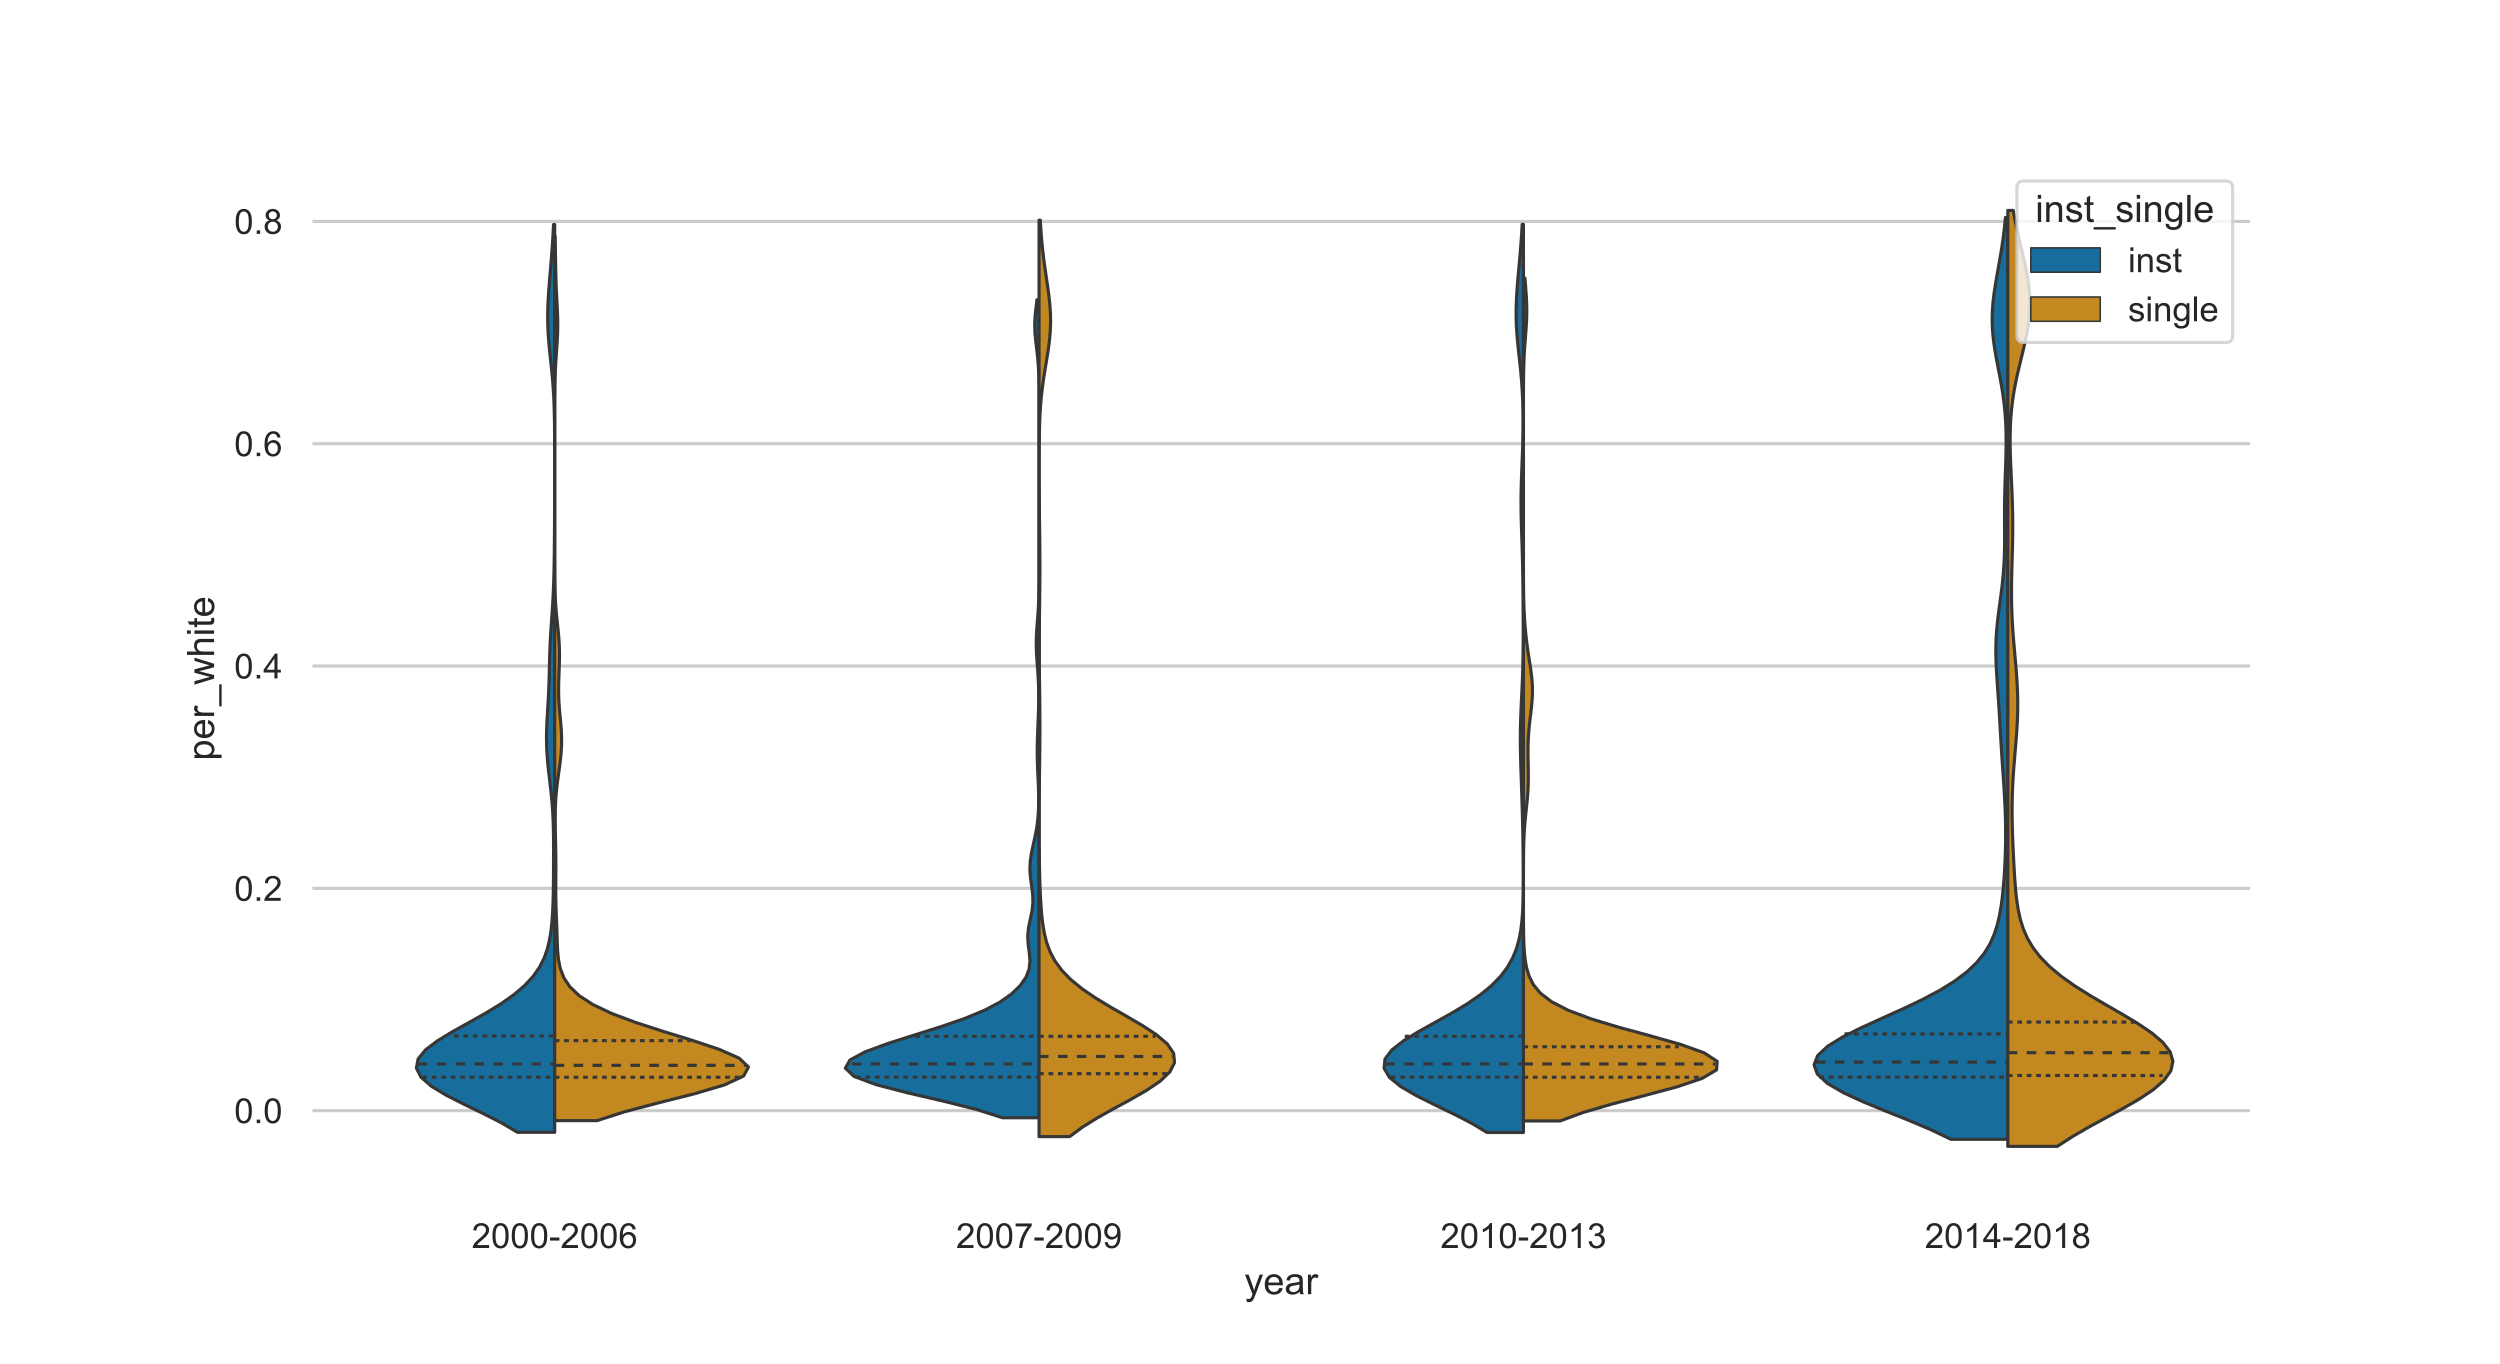 <?xml version="1.0" encoding="utf-8" standalone="no"?>
<!DOCTYPE svg PUBLIC "-//W3C//DTD SVG 1.1//EN"
  "http://www.w3.org/Graphics/SVG/1.1/DTD/svg11.dtd">
<!-- Created with matplotlib (https://matplotlib.org/) -->
<svg height="432pt" version="1.1" viewBox="0 0 792 432" width="792pt" xmlns="http://www.w3.org/2000/svg" xmlns:xlink="http://www.w3.org/1999/xlink">
 <defs>
  <style type="text/css">*{stroke-linecap:butt;stroke-linejoin:round;}</style>
 </defs>
 <g id="figure_1">
  <g id="patch_1">
   <path d="M 0 432 
L 792 432 
L 792 0 
L 0 0 
z
" style="fill:#ffffff;"/>
  </g>
  <g id="axes_1">
   <g id="patch_2">
    <path d="M 99 378 
L 712.8 378 
L 712.8 51.84 
L 99 51.84 
z
" style="fill:#ffffff;"/>
   </g>
   <g id="matplotlib.axis_1">
    <g id="xtick_1">
     <g id="text_1">
      <!-- 2000-2006 -->
      <g style="fill:#262626;" transform="translate(149.426 395.374)scale(0.11 -0.11)">
       <defs>
        <path d="M 50.344 8.453 
L 50.344 0 
L 3.031 0 
Q 2.938 3.172 4.047 6.109 
Q 5.859 10.938 9.828 15.625 
Q 13.812 20.312 21.344 26.469 
Q 33.016 36.031 37.109 41.625 
Q 41.219 47.219 41.219 52.203 
Q 41.219 57.422 37.469 61 
Q 33.734 64.594 27.734 64.594 
Q 21.391 64.594 17.578 60.781 
Q 13.766 56.984 13.719 50.25 
L 4.688 51.172 
Q 5.609 61.281 11.656 66.578 
Q 17.719 71.875 27.938 71.875 
Q 38.234 71.875 44.234 66.156 
Q 50.25 60.453 50.25 52 
Q 50.25 47.703 48.484 43.547 
Q 46.734 39.406 42.656 34.812 
Q 38.578 30.219 29.109 22.219 
Q 21.188 15.578 18.938 13.203 
Q 16.703 10.844 15.234 8.453 
z
" id="ArialMT-50"/>
        <path d="M 4.156 35.297 
Q 4.156 48 6.766 55.734 
Q 9.375 63.484 14.516 67.672 
Q 19.672 71.875 27.484 71.875 
Q 33.25 71.875 37.594 69.547 
Q 41.938 67.234 44.766 62.859 
Q 47.609 58.5 49.219 52.219 
Q 50.828 45.953 50.828 35.297 
Q 50.828 22.703 48.234 14.969 
Q 45.656 7.234 40.5 3 
Q 35.359 -1.219 27.484 -1.219 
Q 17.141 -1.219 11.234 6.203 
Q 4.156 15.141 4.156 35.297 
z
M 13.188 35.297 
Q 13.188 17.672 17.312 11.828 
Q 21.438 6 27.484 6 
Q 33.547 6 37.672 11.859 
Q 41.797 17.719 41.797 35.297 
Q 41.797 52.984 37.672 58.781 
Q 33.547 64.594 27.391 64.594 
Q 21.344 64.594 17.719 59.469 
Q 13.188 52.938 13.188 35.297 
z
" id="ArialMT-48"/>
        <path d="M 3.172 21.484 
L 3.172 30.328 
L 30.172 30.328 
L 30.172 21.484 
z
" id="ArialMT-45"/>
        <path d="M 49.75 54.047 
L 41.016 53.375 
Q 39.844 58.547 37.703 60.891 
Q 34.125 64.656 28.906 64.656 
Q 24.703 64.656 21.531 62.312 
Q 17.391 59.281 14.984 53.469 
Q 12.594 47.656 12.5 36.922 
Q 15.672 41.75 20.266 44.094 
Q 24.859 46.438 29.891 46.438 
Q 38.672 46.438 44.844 39.969 
Q 51.031 33.5 51.031 23.25 
Q 51.031 16.5 48.125 10.719 
Q 45.219 4.938 40.141 1.859 
Q 35.062 -1.219 28.609 -1.219 
Q 17.625 -1.219 10.688 6.859 
Q 3.766 14.938 3.766 33.5 
Q 3.766 54.25 11.422 63.672 
Q 18.109 71.875 29.438 71.875 
Q 37.891 71.875 43.281 67.141 
Q 48.688 62.406 49.75 54.047 
z
M 13.875 23.188 
Q 13.875 18.656 15.797 14.5 
Q 17.719 10.359 21.188 8.172 
Q 24.656 6 28.469 6 
Q 34.031 6 38.031 10.484 
Q 42.047 14.984 42.047 22.703 
Q 42.047 30.125 38.078 34.391 
Q 34.125 38.672 28.125 38.672 
Q 22.172 38.672 18.016 34.391 
Q 13.875 30.125 13.875 23.188 
z
" id="ArialMT-54"/>
       </defs>
       <use xlink:href="#ArialMT-50"/>
       <use x="55.615" xlink:href="#ArialMT-48"/>
       <use x="111.23" xlink:href="#ArialMT-48"/>
       <use x="166.846" xlink:href="#ArialMT-48"/>
       <use x="222.461" xlink:href="#ArialMT-45"/>
       <use x="255.762" xlink:href="#ArialMT-50"/>
       <use x="311.377" xlink:href="#ArialMT-48"/>
       <use x="366.992" xlink:href="#ArialMT-48"/>
       <use x="422.607" xlink:href="#ArialMT-54"/>
      </g>
     </g>
    </g>
    <g id="xtick_2">
     <g id="text_2">
      <!-- 2007-2009 -->
      <g style="fill:#262626;" transform="translate(302.876 395.374)scale(0.11 -0.11)">
       <defs>
        <path d="M 4.734 62.203 
L 4.734 70.656 
L 51.078 70.656 
L 51.078 63.812 
Q 44.234 56.547 37.516 44.484 
Q 30.812 32.422 27.156 19.672 
Q 24.516 10.688 23.781 0 
L 14.75 0 
Q 14.891 8.453 18.062 20.406 
Q 21.234 32.375 27.172 43.484 
Q 33.109 54.594 39.797 62.203 
z
" id="ArialMT-55"/>
        <path d="M 5.469 16.547 
L 13.922 17.328 
Q 14.984 11.375 18.016 8.688 
Q 21.047 6 25.781 6 
Q 29.828 6 32.875 7.859 
Q 35.938 9.719 37.891 12.812 
Q 39.844 15.922 41.156 21.188 
Q 42.484 26.469 42.484 31.938 
Q 42.484 32.516 42.438 33.688 
Q 39.797 29.5 35.234 26.875 
Q 30.672 24.266 25.344 24.266 
Q 16.453 24.266 10.297 30.703 
Q 4.156 37.156 4.156 47.703 
Q 4.156 58.594 10.578 65.234 
Q 17 71.875 26.656 71.875 
Q 33.641 71.875 39.422 68.109 
Q 45.219 64.359 48.219 57.391 
Q 51.219 50.438 51.219 37.25 
Q 51.219 23.531 48.234 15.406 
Q 45.266 7.281 39.375 3.031 
Q 33.5 -1.219 25.594 -1.219 
Q 17.188 -1.219 11.859 3.438 
Q 6.547 8.109 5.469 16.547 
z
M 41.453 48.141 
Q 41.453 55.719 37.422 60.156 
Q 33.406 64.594 27.734 64.594 
Q 21.875 64.594 17.531 59.812 
Q 13.188 55.031 13.188 47.406 
Q 13.188 40.578 17.312 36.297 
Q 21.438 32.031 27.484 32.031 
Q 33.594 32.031 37.516 36.297 
Q 41.453 40.578 41.453 48.141 
z
" id="ArialMT-57"/>
       </defs>
       <use xlink:href="#ArialMT-50"/>
       <use x="55.615" xlink:href="#ArialMT-48"/>
       <use x="111.23" xlink:href="#ArialMT-48"/>
       <use x="166.846" xlink:href="#ArialMT-55"/>
       <use x="222.461" xlink:href="#ArialMT-45"/>
       <use x="255.762" xlink:href="#ArialMT-50"/>
       <use x="311.377" xlink:href="#ArialMT-48"/>
       <use x="366.992" xlink:href="#ArialMT-48"/>
       <use x="422.607" xlink:href="#ArialMT-57"/>
      </g>
     </g>
    </g>
    <g id="xtick_3">
     <g id="text_3">
      <!-- 2010-2013 -->
      <g style="fill:#262626;" transform="translate(456.326 395.374)scale(0.11 -0.11)">
       <defs>
        <path d="M 37.25 0 
L 28.469 0 
L 28.469 56 
Q 25.297 52.984 20.141 49.953 
Q 14.984 46.922 10.891 45.406 
L 10.891 53.906 
Q 18.266 57.375 23.781 62.297 
Q 29.297 67.234 31.594 71.875 
L 37.25 71.875 
z
" id="ArialMT-49"/>
        <path d="M 4.203 18.891 
L 12.984 20.062 
Q 14.5 12.594 18.141 9.297 
Q 21.781 6 27 6 
Q 33.203 6 37.469 10.297 
Q 41.75 14.594 41.75 20.953 
Q 41.75 27 37.797 30.922 
Q 33.844 34.859 27.734 34.859 
Q 25.25 34.859 21.531 33.891 
L 22.516 41.609 
Q 23.391 41.5 23.922 41.5 
Q 29.547 41.5 34.031 44.422 
Q 38.531 47.359 38.531 53.469 
Q 38.531 58.297 35.25 61.469 
Q 31.984 64.656 26.812 64.656 
Q 21.688 64.656 18.266 61.422 
Q 14.844 58.203 13.875 51.766 
L 5.078 53.328 
Q 6.688 62.156 12.391 67.016 
Q 18.109 71.875 26.609 71.875 
Q 32.469 71.875 37.391 69.359 
Q 42.328 66.844 44.938 62.5 
Q 47.562 58.156 47.562 53.266 
Q 47.562 48.641 45.062 44.828 
Q 42.578 41.016 37.703 38.766 
Q 44.047 37.312 47.562 32.688 
Q 51.078 28.078 51.078 21.141 
Q 51.078 11.766 44.234 5.25 
Q 37.406 -1.266 26.953 -1.266 
Q 17.531 -1.266 11.297 4.344 
Q 5.078 9.969 4.203 18.891 
z
" id="ArialMT-51"/>
       </defs>
       <use xlink:href="#ArialMT-50"/>
       <use x="55.615" xlink:href="#ArialMT-48"/>
       <use x="111.23" xlink:href="#ArialMT-49"/>
       <use x="166.846" xlink:href="#ArialMT-48"/>
       <use x="222.461" xlink:href="#ArialMT-45"/>
       <use x="255.762" xlink:href="#ArialMT-50"/>
       <use x="311.377" xlink:href="#ArialMT-48"/>
       <use x="366.992" xlink:href="#ArialMT-49"/>
       <use x="422.607" xlink:href="#ArialMT-51"/>
      </g>
     </g>
    </g>
    <g id="xtick_4">
     <g id="text_4">
      <!-- 2014-2018 -->
      <g style="fill:#262626;" transform="translate(609.776 395.374)scale(0.11 -0.11)">
       <defs>
        <path d="M 32.328 0 
L 32.328 17.141 
L 1.266 17.141 
L 1.266 25.203 
L 33.938 71.578 
L 41.109 71.578 
L 41.109 25.203 
L 50.781 25.203 
L 50.781 17.141 
L 41.109 17.141 
L 41.109 0 
z
M 32.328 25.203 
L 32.328 57.469 
L 9.906 25.203 
z
" id="ArialMT-52"/>
        <path d="M 17.672 38.812 
Q 12.203 40.828 9.562 44.531 
Q 6.938 48.25 6.938 53.422 
Q 6.938 61.234 12.547 66.547 
Q 18.172 71.875 27.484 71.875 
Q 36.859 71.875 42.578 66.422 
Q 48.297 60.984 48.297 53.172 
Q 48.297 48.188 45.672 44.5 
Q 43.062 40.828 37.75 38.812 
Q 44.344 36.672 47.781 31.875 
Q 51.219 27.094 51.219 20.453 
Q 51.219 11.281 44.719 5.031 
Q 38.234 -1.219 27.641 -1.219 
Q 17.047 -1.219 10.547 5.047 
Q 4.047 11.328 4.047 20.703 
Q 4.047 27.688 7.594 32.391 
Q 11.141 37.109 17.672 38.812 
z
M 15.922 53.719 
Q 15.922 48.641 19.188 45.406 
Q 22.469 42.188 27.688 42.188 
Q 32.766 42.188 36.016 45.375 
Q 39.266 48.578 39.266 53.219 
Q 39.266 58.062 35.906 61.359 
Q 32.562 64.656 27.594 64.656 
Q 22.562 64.656 19.234 61.422 
Q 15.922 58.203 15.922 53.719 
z
M 13.094 20.656 
Q 13.094 16.891 14.875 13.375 
Q 16.656 9.859 20.172 7.922 
Q 23.688 6 27.734 6 
Q 34.031 6 38.125 10.047 
Q 42.234 14.109 42.234 20.359 
Q 42.234 26.703 38.016 30.859 
Q 33.797 35.016 27.438 35.016 
Q 21.234 35.016 17.156 30.906 
Q 13.094 26.812 13.094 20.656 
z
" id="ArialMT-56"/>
       </defs>
       <use xlink:href="#ArialMT-50"/>
       <use x="55.615" xlink:href="#ArialMT-48"/>
       <use x="111.23" xlink:href="#ArialMT-49"/>
       <use x="166.846" xlink:href="#ArialMT-52"/>
       <use x="222.461" xlink:href="#ArialMT-45"/>
       <use x="255.762" xlink:href="#ArialMT-50"/>
       <use x="311.377" xlink:href="#ArialMT-48"/>
       <use x="366.992" xlink:href="#ArialMT-49"/>
       <use x="422.607" xlink:href="#ArialMT-56"/>
      </g>
     </g>
    </g>
    <g id="text_5">
     <!-- year -->
     <g style="fill:#262626;" transform="translate(394.229 410.009)scale(0.12 -0.12)">
      <defs>
       <path d="M 6.203 -19.969 
L 5.219 -11.719 
Q 8.109 -12.5 10.25 -12.5 
Q 13.188 -12.5 14.938 -11.516 
Q 16.703 -10.547 17.828 -8.797 
Q 18.656 -7.469 20.516 -2.25 
Q 20.75 -1.516 21.297 -0.094 
L 1.609 51.859 
L 11.078 51.859 
L 21.875 21.828 
Q 23.969 16.109 25.641 9.812 
Q 27.156 15.875 29.25 21.625 
L 40.328 51.859 
L 49.125 51.859 
L 29.391 -0.875 
Q 26.219 -9.422 24.469 -12.641 
Q 22.125 -17 19.094 -19.016 
Q 16.062 -21.047 11.859 -21.047 
Q 9.328 -21.047 6.203 -19.969 
z
" id="ArialMT-121"/>
       <path d="M 42.094 16.703 
L 51.172 15.578 
Q 49.031 7.625 43.219 3.219 
Q 37.406 -1.172 28.375 -1.172 
Q 17 -1.172 10.328 5.828 
Q 3.656 12.844 3.656 25.484 
Q 3.656 38.578 10.391 45.797 
Q 17.141 53.031 27.875 53.031 
Q 38.281 53.031 44.875 45.953 
Q 51.469 38.875 51.469 26.031 
Q 51.469 25.25 51.422 23.688 
L 12.75 23.688 
Q 13.234 15.141 17.578 10.594 
Q 21.922 6.062 28.422 6.062 
Q 33.25 6.062 36.672 8.594 
Q 40.094 11.141 42.094 16.703 
z
M 13.234 30.906 
L 42.188 30.906 
Q 41.609 37.453 38.875 40.719 
Q 34.672 45.797 27.984 45.797 
Q 21.922 45.797 17.797 41.75 
Q 13.672 37.703 13.234 30.906 
z
" id="ArialMT-101"/>
       <path d="M 40.438 6.391 
Q 35.547 2.25 31.031 0.531 
Q 26.516 -1.172 21.344 -1.172 
Q 12.797 -1.172 8.203 3 
Q 3.609 7.172 3.609 13.672 
Q 3.609 17.484 5.344 20.625 
Q 7.078 23.781 9.891 25.688 
Q 12.703 27.594 16.219 28.562 
Q 18.797 29.25 24.031 29.891 
Q 34.672 31.156 39.703 32.906 
Q 39.75 34.719 39.75 35.203 
Q 39.75 40.578 37.25 42.781 
Q 33.891 45.75 27.25 45.75 
Q 21.047 45.75 18.094 43.578 
Q 15.141 41.406 13.719 35.891 
L 5.125 37.062 
Q 6.297 42.578 8.984 45.969 
Q 11.672 49.359 16.75 51.188 
Q 21.828 53.031 28.516 53.031 
Q 35.156 53.031 39.297 51.469 
Q 43.453 49.906 45.406 47.531 
Q 47.359 45.172 48.141 41.547 
Q 48.578 39.312 48.578 33.453 
L 48.578 21.734 
Q 48.578 9.469 49.141 6.219 
Q 49.703 2.984 51.375 0 
L 42.188 0 
Q 40.828 2.734 40.438 6.391 
z
M 39.703 26.031 
Q 34.906 24.078 25.344 22.703 
Q 19.922 21.922 17.672 20.938 
Q 15.438 19.969 14.203 18.094 
Q 12.984 16.219 12.984 13.922 
Q 12.984 10.406 15.641 8.062 
Q 18.312 5.719 23.438 5.719 
Q 28.516 5.719 32.469 7.938 
Q 36.422 10.156 38.281 14.016 
Q 39.703 17 39.703 22.797 
z
" id="ArialMT-97"/>
       <path d="M 6.5 0 
L 6.5 51.859 
L 14.406 51.859 
L 14.406 44 
Q 17.438 49.516 20 51.266 
Q 22.562 53.031 25.641 53.031 
Q 30.078 53.031 34.672 50.203 
L 31.641 42.047 
Q 28.422 43.953 25.203 43.953 
Q 22.312 43.953 20.016 42.219 
Q 17.719 40.484 16.75 37.406 
Q 15.281 32.719 15.281 27.156 
L 15.281 0 
z
" id="ArialMT-114"/>
      </defs>
      <use xlink:href="#ArialMT-121"/>
      <use x="50" xlink:href="#ArialMT-101"/>
      <use x="105.615" xlink:href="#ArialMT-97"/>
      <use x="161.23" xlink:href="#ArialMT-114"/>
     </g>
    </g>
   </g>
   <g id="matplotlib.axis_2">
    <g id="ytick_1">
     <g id="line2d_1">
      <path clip-path="url(#pfbc96f6701)" d="M 99 351.861 
L 712.8 351.861 
" style="fill:none;stroke:#cccccc;stroke-linecap:round;"/>
     </g>
     <g id="text_6">
      <!-- 0.0 -->
      <g style="fill:#262626;" transform="translate(74.21 355.798)scale(0.11 -0.11)">
       <defs>
        <path d="M 9.078 0 
L 9.078 10.016 
L 19.094 10.016 
L 19.094 0 
z
" id="ArialMT-46"/>
       </defs>
       <use xlink:href="#ArialMT-48"/>
       <use x="55.615" xlink:href="#ArialMT-46"/>
       <use x="83.398" xlink:href="#ArialMT-48"/>
      </g>
     </g>
    </g>
    <g id="ytick_2">
     <g id="line2d_2">
      <path clip-path="url(#pfbc96f6701)" d="M 99 281.432 
L 712.8 281.432 
" style="fill:none;stroke:#cccccc;stroke-linecap:round;"/>
     </g>
     <g id="text_7">
      <!-- 0.2 -->
      <g style="fill:#262626;" transform="translate(74.21 285.369)scale(0.11 -0.11)">
       <use xlink:href="#ArialMT-48"/>
       <use x="55.615" xlink:href="#ArialMT-46"/>
       <use x="83.398" xlink:href="#ArialMT-50"/>
      </g>
     </g>
    </g>
    <g id="ytick_3">
     <g id="line2d_3">
      <path clip-path="url(#pfbc96f6701)" d="M 99 211.004 
L 712.8 211.004 
" style="fill:none;stroke:#cccccc;stroke-linecap:round;"/>
     </g>
     <g id="text_8">
      <!-- 0.4 -->
      <g style="fill:#262626;" transform="translate(74.21 214.941)scale(0.11 -0.11)">
       <use xlink:href="#ArialMT-48"/>
       <use x="55.615" xlink:href="#ArialMT-46"/>
       <use x="83.398" xlink:href="#ArialMT-52"/>
      </g>
     </g>
    </g>
    <g id="ytick_4">
     <g id="line2d_4">
      <path clip-path="url(#pfbc96f6701)" d="M 99 140.576 
L 712.8 140.576 
" style="fill:none;stroke:#cccccc;stroke-linecap:round;"/>
     </g>
     <g id="text_9">
      <!-- 0.6 -->
      <g style="fill:#262626;" transform="translate(74.21 144.512)scale(0.11 -0.11)">
       <use xlink:href="#ArialMT-48"/>
       <use x="55.615" xlink:href="#ArialMT-46"/>
       <use x="83.398" xlink:href="#ArialMT-54"/>
      </g>
     </g>
    </g>
    <g id="ytick_5">
     <g id="line2d_5">
      <path clip-path="url(#pfbc96f6701)" d="M 99 70.147 
L 712.8 70.147 
" style="fill:none;stroke:#cccccc;stroke-linecap:round;"/>
     </g>
     <g id="text_10">
      <!-- 0.8 -->
      <g style="fill:#262626;" transform="translate(74.21 74.084)scale(0.11 -0.11)">
       <use xlink:href="#ArialMT-48"/>
       <use x="55.615" xlink:href="#ArialMT-46"/>
       <use x="83.398" xlink:href="#ArialMT-56"/>
      </g>
     </g>
    </g>
    <g id="text_11">
     <!-- per_white -->
     <g style="fill:#262626;" transform="translate(67.825 240.934)rotate(-90)scale(0.12 -0.12)">
      <defs>
       <path d="M 6.594 -19.875 
L 6.594 51.859 
L 14.594 51.859 
L 14.594 45.125 
Q 17.438 49.078 21 51.047 
Q 24.562 53.031 29.641 53.031 
Q 36.281 53.031 41.359 49.609 
Q 46.438 46.188 49.016 39.953 
Q 51.609 33.734 51.609 26.312 
Q 51.609 18.359 48.75 11.984 
Q 45.906 5.609 40.453 2.219 
Q 35.016 -1.172 29 -1.172 
Q 24.609 -1.172 21.109 0.688 
Q 17.625 2.547 15.375 5.375 
L 15.375 -19.875 
z
M 14.547 25.641 
Q 14.547 15.625 18.594 10.844 
Q 22.656 6.062 28.422 6.062 
Q 34.281 6.062 38.453 11.016 
Q 42.625 15.969 42.625 26.375 
Q 42.625 36.281 38.547 41.203 
Q 34.469 46.141 28.812 46.141 
Q 23.188 46.141 18.859 40.891 
Q 14.547 35.641 14.547 25.641 
z
" id="ArialMT-112"/>
       <path d="M -1.516 -19.875 
L -1.516 -13.531 
L 56.734 -13.531 
L 56.734 -19.875 
z
" id="ArialMT-95"/>
       <path d="M 16.156 0 
L 0.297 51.859 
L 9.375 51.859 
L 17.625 21.922 
L 20.703 10.797 
Q 20.906 11.625 23.391 21.484 
L 31.641 51.859 
L 40.672 51.859 
L 48.438 21.781 
L 51.031 11.859 
L 54 21.875 
L 62.891 51.859 
L 71.438 51.859 
L 55.219 0 
L 46.094 0 
L 37.844 31.062 
L 35.844 39.891 
L 25.344 0 
z
" id="ArialMT-119"/>
       <path d="M 6.594 0 
L 6.594 71.578 
L 15.375 71.578 
L 15.375 45.906 
Q 21.531 53.031 30.906 53.031 
Q 36.672 53.031 40.922 50.75 
Q 45.172 48.484 47 44.484 
Q 48.828 40.484 48.828 32.859 
L 48.828 0 
L 40.047 0 
L 40.047 32.859 
Q 40.047 39.453 37.188 42.453 
Q 34.328 45.453 29.109 45.453 
Q 25.203 45.453 21.75 43.422 
Q 18.312 41.406 16.844 37.938 
Q 15.375 34.469 15.375 28.375 
L 15.375 0 
z
" id="ArialMT-104"/>
       <path d="M 6.641 61.469 
L 6.641 71.578 
L 15.438 71.578 
L 15.438 61.469 
z
M 6.641 0 
L 6.641 51.859 
L 15.438 51.859 
L 15.438 0 
z
" id="ArialMT-105"/>
       <path d="M 25.781 7.859 
L 27.047 0.094 
Q 23.344 -0.688 20.406 -0.688 
Q 15.625 -0.688 12.984 0.828 
Q 10.359 2.344 9.281 4.812 
Q 8.203 7.281 8.203 15.188 
L 8.203 45.016 
L 1.766 45.016 
L 1.766 51.859 
L 8.203 51.859 
L 8.203 64.703 
L 16.938 69.969 
L 16.938 51.859 
L 25.781 51.859 
L 25.781 45.016 
L 16.938 45.016 
L 16.938 14.703 
Q 16.938 10.938 17.406 9.859 
Q 17.875 8.797 18.922 8.156 
Q 19.969 7.516 21.922 7.516 
Q 23.391 7.516 25.781 7.859 
z
" id="ArialMT-116"/>
      </defs>
      <use xlink:href="#ArialMT-112"/>
      <use x="55.615" xlink:href="#ArialMT-101"/>
      <use x="111.23" xlink:href="#ArialMT-114"/>
      <use x="144.531" xlink:href="#ArialMT-95"/>
      <use x="200.146" xlink:href="#ArialMT-119"/>
      <use x="272.363" xlink:href="#ArialMT-104"/>
      <use x="327.979" xlink:href="#ArialMT-105"/>
      <use x="350.195" xlink:href="#ArialMT-116"/>
      <use x="377.979" xlink:href="#ArialMT-101"/>
     </g>
    </g>
   </g>
   <g id="PolyCollection_1">
    <defs>
     <path d="M 175.725 -73.295 
L 163.91 -73.295 
L 158.997 -76.2 
L 153.324 -79.104 
L 147.318 -82.009 
L 141.57 -84.914 
L 136.73 -87.819 
L 133.381 -90.723 
L 131.915 -93.628 
L 132.454 -96.533 
L 134.84 -99.438 
L 138.69 -102.342 
L 143.493 -105.247 
L 148.714 -108.152 
L 153.881 -111.057 
L 158.643 -113.961 
L 162.777 -116.866 
L 166.188 -119.771 
L 168.876 -122.676 
L 170.905 -125.58 
L 172.377 -128.485 
L 173.407 -131.39 
L 174.105 -134.295 
L 174.568 -137.199 
L 174.871 -140.104 
L 175.068 -143.009 
L 175.194 -145.914 
L 175.273 -148.818 
L 175.319 -151.723 
L 175.345 -154.628 
L 175.36 -157.533 
L 175.368 -160.437 
L 175.37 -163.342 
L 175.356 -166.247 
L 175.315 -169.152 
L 175.229 -172.056 
L 175.083 -174.961 
L 174.87 -177.866 
L 174.592 -180.771 
L 174.266 -183.675 
L 173.923 -186.58 
L 173.601 -189.485 
L 173.342 -192.39 
L 173.178 -195.294 
L 173.125 -198.199 
L 173.176 -201.104 
L 173.307 -204.009 
L 173.481 -206.913 
L 173.658 -209.818 
L 173.809 -212.723 
L 173.921 -215.628 
L 173.999 -218.532 
L 174.063 -221.437 
L 174.139 -224.342 
L 174.245 -227.247 
L 174.391 -230.151 
L 174.573 -233.056 
L 174.773 -235.961 
L 174.973 -238.866 
L 175.152 -241.77 
L 175.301 -244.675 
L 175.414 -247.58 
L 175.496 -250.485 
L 175.553 -253.389 
L 175.594 -256.294 
L 175.624 -259.199 
L 175.649 -262.104 
L 175.669 -265.008 
L 175.685 -267.913 
L 175.698 -270.818 
L 175.708 -273.723 
L 175.715 -276.627 
L 175.719 -279.532 
L 175.721 -282.437 
L 175.721 -285.342 
L 175.719 -288.246 
L 175.713 -291.151 
L 175.7 -294.056 
L 175.675 -296.961 
L 175.631 -299.865 
L 175.558 -302.77 
L 175.445 -305.675 
L 175.284 -308.58 
L 175.068 -311.484 
L 174.802 -314.389 
L 174.501 -317.294 
L 174.19 -320.199 
L 173.905 -323.103 
L 173.678 -326.008 
L 173.537 -328.913 
L 173.496 -331.818 
L 173.553 -334.722 
L 173.692 -337.627 
L 173.889 -340.532 
L 174.121 -343.437 
L 174.365 -346.341 
L 174.605 -349.246 
L 174.83 -352.151 
L 175.033 -355.056 
L 175.209 -357.96 
L 175.356 -360.865 
L 175.725 -360.865 
L 175.725 -360.865 
L 175.725 -357.96 
L 175.725 -355.056 
L 175.725 -352.151 
L 175.725 -349.246 
L 175.725 -346.341 
L 175.725 -343.437 
L 175.725 -340.532 
L 175.725 -337.627 
L 175.725 -334.722 
L 175.725 -331.818 
L 175.725 -328.913 
L 175.725 -326.008 
L 175.725 -323.103 
L 175.725 -320.199 
L 175.725 -317.294 
L 175.725 -314.389 
L 175.725 -311.484 
L 175.725 -308.58 
L 175.725 -305.675 
L 175.725 -302.77 
L 175.725 -299.865 
L 175.725 -296.961 
L 175.725 -294.056 
L 175.725 -291.151 
L 175.725 -288.246 
L 175.725 -285.342 
L 175.725 -282.437 
L 175.725 -279.532 
L 175.725 -276.627 
L 175.725 -273.723 
L 175.725 -270.818 
L 175.725 -267.913 
L 175.725 -265.008 
L 175.725 -262.104 
L 175.725 -259.199 
L 175.725 -256.294 
L 175.725 -253.389 
L 175.725 -250.485 
L 175.725 -247.58 
L 175.725 -244.675 
L 175.725 -241.77 
L 175.725 -238.866 
L 175.725 -235.961 
L 175.725 -233.056 
L 175.725 -230.151 
L 175.725 -227.247 
L 175.725 -224.342 
L 175.725 -221.437 
L 175.725 -218.532 
L 175.725 -215.628 
L 175.725 -212.723 
L 175.725 -209.818 
L 175.725 -206.913 
L 175.725 -204.009 
L 175.725 -201.104 
L 175.725 -198.199 
L 175.725 -195.294 
L 175.725 -192.39 
L 175.725 -189.485 
L 175.725 -186.58 
L 175.725 -183.675 
L 175.725 -180.771 
L 175.725 -177.866 
L 175.725 -174.961 
L 175.725 -172.056 
L 175.725 -169.152 
L 175.725 -166.247 
L 175.725 -163.342 
L 175.725 -160.437 
L 175.725 -157.533 
L 175.725 -154.628 
L 175.725 -151.723 
L 175.725 -148.818 
L 175.725 -145.914 
L 175.725 -143.009 
L 175.725 -140.104 
L 175.725 -137.199 
L 175.725 -134.295 
L 175.725 -131.39 
L 175.725 -128.485 
L 175.725 -125.58 
L 175.725 -122.676 
L 175.725 -119.771 
L 175.725 -116.866 
L 175.725 -113.961 
L 175.725 -111.057 
L 175.725 -108.152 
L 175.725 -105.247 
L 175.725 -102.342 
L 175.725 -99.438 
L 175.725 -96.533 
L 175.725 -93.628 
L 175.725 -90.723 
L 175.725 -87.819 
L 175.725 -84.914 
L 175.725 -82.009 
L 175.725 -79.104 
L 175.725 -76.2 
L 175.725 -73.295 
z
" id="me64485191d" style="stroke:#363636;"/>
    </defs>
    <g clip-path="url(#pfbc96f6701)">
     <use style="fill:#176d9c;stroke:#363636;" x="0" xlink:href="#me64485191d" y="432"/>
    </g>
   </g>
   <g id="PolyCollection_2">
    <defs>
     <path d="M 189.136 -76.977 
L 175.725 -76.977 
L 175.725 -79.807 
L 175.725 -82.638 
L 175.725 -85.468 
L 175.725 -88.298 
L 175.725 -91.129 
L 175.725 -93.959 
L 175.725 -96.789 
L 175.725 -99.62 
L 175.725 -102.45 
L 175.725 -105.28 
L 175.725 -108.111 
L 175.725 -110.941 
L 175.725 -113.772 
L 175.725 -116.602 
L 175.725 -119.432 
L 175.725 -122.263 
L 175.725 -125.093 
L 175.725 -127.923 
L 175.725 -130.754 
L 175.725 -133.584 
L 175.725 -136.415 
L 175.725 -139.245 
L 175.725 -142.075 
L 175.725 -144.906 
L 175.725 -147.736 
L 175.725 -150.566 
L 175.725 -153.397 
L 175.725 -156.227 
L 175.725 -159.057 
L 175.725 -161.888 
L 175.725 -164.718 
L 175.725 -167.549 
L 175.725 -170.379 
L 175.725 -173.209 
L 175.725 -176.04 
L 175.725 -178.87 
L 175.725 -181.7 
L 175.725 -184.531 
L 175.725 -187.361 
L 175.725 -190.192 
L 175.725 -193.022 
L 175.725 -195.852 
L 175.725 -198.683 
L 175.725 -201.513 
L 175.725 -204.343 
L 175.725 -207.174 
L 175.725 -210.004 
L 175.725 -212.834 
L 175.725 -215.665 
L 175.725 -218.495 
L 175.725 -221.326 
L 175.725 -224.156 
L 175.725 -226.986 
L 175.725 -229.817 
L 175.725 -232.647 
L 175.725 -235.477 
L 175.725 -238.308 
L 175.725 -241.138 
L 175.725 -243.968 
L 175.725 -246.799 
L 175.725 -249.629 
L 175.725 -252.46 
L 175.725 -255.29 
L 175.725 -258.12 
L 175.725 -260.951 
L 175.725 -263.781 
L 175.725 -266.611 
L 175.725 -269.442 
L 175.725 -272.272 
L 175.725 -275.103 
L 175.725 -277.933 
L 175.725 -280.763 
L 175.725 -283.594 
L 175.725 -286.424 
L 175.725 -289.254 
L 175.725 -292.085 
L 175.725 -294.915 
L 175.725 -297.745 
L 175.725 -300.576 
L 175.725 -303.406 
L 175.725 -306.237 
L 175.725 -309.067 
L 175.725 -311.897 
L 175.725 -314.728 
L 175.725 -317.558 
L 175.725 -320.388 
L 175.725 -323.219 
L 175.725 -326.049 
L 175.725 -328.88 
L 175.725 -331.71 
L 175.725 -334.54 
L 175.725 -337.371 
L 175.725 -340.201 
L 175.725 -343.031 
L 175.725 -345.862 
L 175.725 -348.692 
L 175.725 -351.522 
L 175.725 -354.353 
L 175.725 -357.183 
L 175.861 -357.183 
L 175.861 -357.183 
L 175.917 -354.353 
L 175.97 -351.522 
L 176.018 -348.692 
L 176.069 -345.862 
L 176.141 -343.031 
L 176.248 -340.201 
L 176.39 -337.371 
L 176.542 -334.54 
L 176.661 -331.71 
L 176.702 -328.88 
L 176.641 -326.049 
L 176.49 -323.219 
L 176.291 -320.388 
L 176.094 -317.558 
L 175.937 -314.728 
L 175.832 -311.897 
L 175.772 -309.067 
L 175.743 -306.237 
L 175.731 -303.406 
L 175.727 -300.576 
L 175.725 -297.745 
L 175.725 -294.915 
L 175.725 -292.085 
L 175.725 -289.254 
L 175.725 -286.424 
L 175.725 -283.594 
L 175.725 -280.763 
L 175.725 -277.933 
L 175.725 -275.103 
L 175.725 -272.272 
L 175.725 -269.442 
L 175.725 -266.611 
L 175.725 -263.781 
L 175.725 -260.951 
L 175.726 -258.12 
L 175.727 -255.29 
L 175.732 -252.46 
L 175.746 -249.629 
L 175.781 -246.799 
L 175.856 -243.968 
L 175.992 -241.138 
L 176.203 -238.308 
L 176.481 -235.477 
L 176.783 -232.647 
L 177.046 -229.817 
L 177.211 -226.986 
L 177.254 -224.156 
L 177.195 -221.326 
L 177.087 -218.495 
L 176.989 -215.665 
L 176.962 -212.834 
L 177.044 -210.004 
L 177.241 -207.174 
L 177.509 -204.343 
L 177.763 -201.513 
L 177.914 -198.683 
L 177.904 -195.852 
L 177.726 -193.022 
L 177.413 -190.192 
L 177.028 -187.361 
L 176.639 -184.531 
L 176.307 -181.7 
L 176.068 -178.87 
L 175.932 -176.04 
L 175.883 -173.209 
L 175.899 -170.379 
L 175.951 -167.549 
L 176.015 -164.718 
L 176.07 -161.888 
L 176.1 -159.057 
L 176.103 -156.227 
L 176.087 -153.397 
L 176.073 -150.566 
L 176.087 -147.736 
L 176.145 -144.906 
L 176.244 -142.075 
L 176.355 -139.245 
L 176.451 -136.415 
L 176.533 -133.584 
L 176.655 -130.754 
L 176.931 -127.923 
L 177.521 -125.093 
L 178.624 -122.263 
L 180.494 -119.432 
L 183.443 -116.602 
L 187.791 -113.772 
L 193.754 -110.941 
L 201.293 -108.111 
L 210.026 -105.28 
L 219.196 -102.45 
L 227.694 -99.62 
L 234.136 -96.789 
L 237.105 -93.959 
L 235.592 -91.129 
L 229.505 -88.298 
L 219.891 -85.468 
L 208.664 -82.638 
L 197.902 -79.807 
L 189.136 -76.977 
z
" id="m4a57b01a34" style="stroke:#363636;"/>
    </defs>
    <g clip-path="url(#pfbc96f6701)">
     <use style="fill:#c38820;stroke:#363636;" x="0" xlink:href="#m4a57b01a34" y="432"/>
    </g>
   </g>
   <g id="PolyCollection_3">
    <defs>
     <path d="M 329.175 -77.896 
L 317.607 -77.896 
L 309.39 -80.514 
L 298.958 -83.131 
L 287.683 -85.749 
L 277.574 -88.366 
L 270.565 -90.984 
L 267.795 -93.601 
L 269.288 -96.219 
L 274.202 -98.837 
L 281.347 -101.454 
L 289.576 -104.072 
L 297.893 -106.689 
L 305.49 -109.307 
L 311.841 -111.924 
L 316.796 -114.542 
L 320.507 -117.159 
L 323.203 -119.777 
L 325.027 -122.394 
L 326.031 -125.012 
L 326.301 -127.63 
L 326.073 -130.247 
L 325.714 -132.865 
L 325.58 -135.482 
L 325.835 -138.1 
L 326.378 -140.717 
L 326.931 -143.335 
L 327.227 -145.952 
L 327.165 -148.57 
L 326.84 -151.187 
L 326.47 -153.805 
L 326.273 -156.423 
L 326.371 -159.04 
L 326.751 -161.658 
L 327.305 -164.275 
L 327.89 -166.893 
L 328.389 -169.51 
L 328.746 -172.128 
L 328.955 -174.745 
L 329.043 -177.363 
L 329.041 -179.98 
L 328.973 -182.598 
L 328.863 -185.216 
L 328.74 -187.833 
L 328.641 -190.451 
L 328.593 -193.068 
L 328.605 -195.686 
L 328.669 -198.303 
L 328.764 -200.921 
L 328.869 -203.538 
L 328.965 -206.156 
L 329.034 -208.773 
L 329.06 -211.391 
L 329.031 -214.009 
L 328.933 -216.626 
L 328.771 -219.244 
L 328.57 -221.861 
L 328.385 -224.479 
L 328.281 -227.096 
L 328.298 -229.714 
L 328.431 -232.331 
L 328.629 -234.949 
L 328.828 -237.566 
L 328.985 -240.184 
L 329.085 -242.802 
L 329.138 -245.419 
L 329.162 -248.037 
L 329.171 -250.654 
L 329.174 -253.272 
L 329.175 -255.889 
L 329.175 -258.507 
L 329.175 -261.124 
L 329.175 -263.742 
L 329.175 -266.359 
L 329.175 -268.977 
L 329.175 -271.595 
L 329.175 -274.212 
L 329.175 -276.83 
L 329.175 -279.447 
L 329.175 -282.065 
L 329.175 -284.682 
L 329.175 -287.3 
L 329.175 -289.917 
L 329.175 -292.535 
L 329.175 -295.152 
L 329.175 -297.77 
L 329.175 -300.388 
L 329.174 -303.005 
L 329.171 -305.623 
L 329.162 -308.24 
L 329.135 -310.858 
L 329.072 -313.475 
L 328.944 -316.093 
L 328.729 -318.71 
L 328.436 -321.328 
L 328.119 -323.945 
L 327.877 -326.563 
L 327.8 -329.181 
L 327.92 -331.798 
L 328.189 -334.416 
L 328.507 -337.033 
L 329.175 -337.033 
L 329.175 -337.033 
L 329.175 -334.416 
L 329.175 -331.798 
L 329.175 -329.181 
L 329.175 -326.563 
L 329.175 -323.945 
L 329.175 -321.328 
L 329.175 -318.71 
L 329.175 -316.093 
L 329.175 -313.475 
L 329.175 -310.858 
L 329.175 -308.24 
L 329.175 -305.623 
L 329.175 -303.005 
L 329.175 -300.388 
L 329.175 -297.77 
L 329.175 -295.152 
L 329.175 -292.535 
L 329.175 -289.917 
L 329.175 -287.3 
L 329.175 -284.682 
L 329.175 -282.065 
L 329.175 -279.447 
L 329.175 -276.83 
L 329.175 -274.212 
L 329.175 -271.595 
L 329.175 -268.977 
L 329.175 -266.359 
L 329.175 -263.742 
L 329.175 -261.124 
L 329.175 -258.507 
L 329.175 -255.889 
L 329.175 -253.272 
L 329.175 -250.654 
L 329.175 -248.037 
L 329.175 -245.419 
L 329.175 -242.802 
L 329.175 -240.184 
L 329.175 -237.566 
L 329.175 -234.949 
L 329.175 -232.331 
L 329.175 -229.714 
L 329.175 -227.096 
L 329.175 -224.479 
L 329.175 -221.861 
L 329.175 -219.244 
L 329.175 -216.626 
L 329.175 -214.009 
L 329.175 -211.391 
L 329.175 -208.773 
L 329.175 -206.156 
L 329.175 -203.538 
L 329.175 -200.921 
L 329.175 -198.303 
L 329.175 -195.686 
L 329.175 -193.068 
L 329.175 -190.451 
L 329.175 -187.833 
L 329.175 -185.216 
L 329.175 -182.598 
L 329.175 -179.98 
L 329.175 -177.363 
L 329.175 -174.745 
L 329.175 -172.128 
L 329.175 -169.51 
L 329.175 -166.893 
L 329.175 -164.275 
L 329.175 -161.658 
L 329.175 -159.04 
L 329.175 -156.423 
L 329.175 -153.805 
L 329.175 -151.187 
L 329.175 -148.57 
L 329.175 -145.952 
L 329.175 -143.335 
L 329.175 -140.717 
L 329.175 -138.1 
L 329.175 -135.482 
L 329.175 -132.865 
L 329.175 -130.247 
L 329.175 -127.63 
L 329.175 -125.012 
L 329.175 -122.394 
L 329.175 -119.777 
L 329.175 -117.159 
L 329.175 -114.542 
L 329.175 -111.924 
L 329.175 -109.307 
L 329.175 -106.689 
L 329.175 -104.072 
L 329.175 -101.454 
L 329.175 -98.837 
L 329.175 -96.219 
L 329.175 -93.601 
L 329.175 -90.984 
L 329.175 -88.366 
L 329.175 -85.749 
L 329.175 -83.131 
L 329.175 -80.514 
L 329.175 -77.896 
z
" id="mbdf9ba4096" style="stroke:#363636;"/>
    </defs>
    <g clip-path="url(#pfbc96f6701)">
     <use style="fill:#176d9c;stroke:#363636;" x="0" xlink:href="#mbdf9ba4096" y="432"/>
    </g>
   </g>
   <g id="PolyCollection_4">
    <defs>
     <path d="M 338.867 -71.915 
L 329.175 -71.915 
L 329.175 -74.848 
L 329.175 -77.781 
L 329.175 -80.713 
L 329.175 -83.646 
L 329.175 -86.578 
L 329.175 -89.511 
L 329.175 -92.444 
L 329.175 -95.376 
L 329.175 -98.309 
L 329.175 -101.242 
L 329.175 -104.174 
L 329.175 -107.107 
L 329.175 -110.039 
L 329.175 -112.972 
L 329.175 -115.905 
L 329.175 -118.837 
L 329.175 -121.77 
L 329.175 -124.702 
L 329.175 -127.635 
L 329.175 -130.568 
L 329.175 -133.5 
L 329.175 -136.433 
L 329.175 -139.366 
L 329.175 -142.298 
L 329.175 -145.231 
L 329.175 -148.163 
L 329.175 -151.096 
L 329.175 -154.029 
L 329.175 -156.961 
L 329.175 -159.894 
L 329.175 -162.827 
L 329.175 -165.759 
L 329.175 -168.692 
L 329.175 -171.624 
L 329.175 -174.557 
L 329.175 -177.49 
L 329.175 -180.422 
L 329.175 -183.355 
L 329.175 -186.287 
L 329.175 -189.22 
L 329.175 -192.153 
L 329.175 -195.085 
L 329.175 -198.018 
L 329.175 -200.951 
L 329.175 -203.883 
L 329.175 -206.816 
L 329.175 -209.748 
L 329.175 -212.681 
L 329.175 -215.614 
L 329.175 -218.546 
L 329.175 -221.479 
L 329.175 -224.412 
L 329.175 -227.344 
L 329.175 -230.277 
L 329.175 -233.209 
L 329.175 -236.142 
L 329.175 -239.075 
L 329.175 -242.007 
L 329.175 -244.94 
L 329.175 -247.873 
L 329.175 -250.805 
L 329.175 -253.738 
L 329.175 -256.67 
L 329.175 -259.603 
L 329.175 -262.536 
L 329.175 -265.468 
L 329.175 -268.401 
L 329.175 -271.333 
L 329.175 -274.266 
L 329.175 -277.199 
L 329.175 -280.131 
L 329.175 -283.064 
L 329.175 -285.997 
L 329.175 -288.929 
L 329.175 -291.862 
L 329.175 -294.794 
L 329.175 -297.727 
L 329.175 -300.66 
L 329.175 -303.592 
L 329.175 -306.525 
L 329.175 -309.458 
L 329.175 -312.39 
L 329.175 -315.323 
L 329.175 -318.255 
L 329.175 -321.188 
L 329.175 -324.121 
L 329.175 -327.053 
L 329.175 -329.986 
L 329.175 -332.918 
L 329.175 -335.851 
L 329.175 -338.784 
L 329.175 -341.716 
L 329.175 -344.649 
L 329.175 -347.582 
L 329.175 -350.514 
L 329.175 -353.447 
L 329.175 -356.379 
L 329.175 -359.312 
L 329.175 -362.245 
L 329.568 -362.245 
L 329.568 -362.245 
L 329.74 -359.312 
L 329.964 -356.379 
L 330.244 -353.447 
L 330.583 -350.514 
L 330.972 -347.582 
L 331.398 -344.649 
L 331.831 -341.716 
L 332.233 -338.784 
L 332.561 -335.851 
L 332.772 -332.918 
L 332.832 -329.986 
L 332.729 -327.053 
L 332.471 -324.121 
L 332.088 -321.188 
L 331.627 -318.255 
L 331.138 -315.323 
L 330.669 -312.39 
L 330.256 -309.458 
L 329.918 -306.525 
L 329.66 -303.592 
L 329.476 -300.66 
L 329.352 -297.727 
L 329.275 -294.794 
L 329.23 -291.862 
L 329.206 -288.929 
L 329.196 -285.997 
L 329.196 -283.064 
L 329.203 -280.131 
L 329.217 -277.199 
L 329.238 -274.266 
L 329.266 -271.333 
L 329.299 -268.401 
L 329.336 -265.468 
L 329.374 -262.536 
L 329.407 -259.603 
L 329.432 -256.67 
L 329.444 -253.738 
L 329.443 -250.805 
L 329.428 -247.873 
L 329.401 -244.94 
L 329.368 -242.007 
L 329.332 -239.075 
L 329.298 -236.142 
L 329.271 -233.209 
L 329.254 -230.277 
L 329.247 -227.344 
L 329.252 -224.412 
L 329.268 -221.479 
L 329.294 -218.546 
L 329.326 -215.614 
L 329.362 -212.681 
L 329.396 -209.748 
L 329.424 -206.816 
L 329.441 -203.883 
L 329.445 -200.951 
L 329.434 -198.018 
L 329.411 -195.085 
L 329.379 -192.153 
L 329.342 -189.22 
L 329.305 -186.287 
L 329.271 -183.355 
L 329.242 -180.422 
L 329.221 -177.49 
L 329.207 -174.557 
L 329.201 -171.624 
L 329.202 -168.692 
L 329.212 -165.759 
L 329.232 -162.827 
L 329.265 -159.894 
L 329.315 -156.961 
L 329.384 -154.029 
L 329.478 -151.096 
L 329.603 -148.163 
L 329.772 -145.231 
L 330.005 -142.298 
L 330.338 -139.366 
L 330.828 -136.433 
L 331.555 -133.5 
L 332.625 -130.568 
L 334.162 -127.635 
L 336.29 -124.702 
L 339.113 -121.77 
L 342.682 -118.837 
L 346.961 -115.905 
L 351.8 -112.972 
L 356.924 -110.039 
L 361.946 -107.107 
L 366.404 -104.174 
L 369.826 -101.242 
L 371.81 -98.309 
L 372.099 -95.376 
L 370.634 -92.444 
L 367.57 -89.511 
L 363.247 -86.578 
L 358.131 -83.646 
L 352.728 -80.713 
L 347.502 -77.781 
L 342.809 -74.848 
L 338.867 -71.915 
z
" id="m0cb5575a75" style="stroke:#363636;"/>
    </defs>
    <g clip-path="url(#pfbc96f6701)">
     <use style="fill:#c38820;stroke:#363636;" x="0" xlink:href="#m0cb5575a75" y="432"/>
    </g>
   </g>
   <g id="PolyCollection_5">
    <defs>
     <path d="M 482.625 -73.23 
L 471.082 -73.23 
L 466.241 -76.136 
L 460.609 -79.042 
L 454.591 -81.948 
L 448.758 -84.854 
L 443.756 -87.761 
L 440.183 -90.667 
L 438.463 -93.573 
L 438.756 -96.479 
L 440.941 -99.385 
L 444.657 -102.291 
L 449.398 -105.197 
L 454.619 -108.103 
L 459.836 -111.009 
L 464.681 -113.915 
L 468.927 -116.821 
L 472.474 -119.727 
L 475.319 -122.633 
L 477.521 -125.539 
L 479.17 -128.445 
L 480.365 -131.351 
L 481.201 -134.257 
L 481.763 -137.163 
L 482.126 -140.07 
L 482.349 -142.976 
L 482.477 -145.882 
L 482.546 -148.788 
L 482.577 -151.694 
L 482.585 -154.6 
L 482.575 -157.506 
L 482.553 -160.412 
L 482.517 -163.318 
L 482.469 -166.224 
L 482.409 -169.13 
L 482.339 -172.036 
L 482.26 -174.942 
L 482.174 -177.848 
L 482.08 -180.754 
L 481.982 -183.66 
L 481.883 -186.566 
L 481.789 -189.472 
L 481.709 -192.379 
L 481.655 -195.285 
L 481.639 -198.191 
L 481.667 -201.097 
L 481.739 -204.003 
L 481.848 -206.909 
L 481.981 -209.815 
L 482.122 -212.721 
L 482.254 -215.627 
L 482.367 -218.533 
L 482.455 -221.439 
L 482.517 -224.345 
L 482.556 -227.251 
L 482.575 -230.157 
L 482.579 -233.063 
L 482.572 -235.969 
L 482.555 -238.875 
L 482.53 -241.781 
L 482.497 -244.688 
L 482.457 -247.594 
L 482.407 -250.5 
L 482.346 -253.406 
L 482.271 -256.312 
L 482.183 -259.218 
L 482.087 -262.124 
L 481.993 -265.03 
L 481.915 -267.936 
L 481.867 -270.842 
L 481.859 -273.748 
L 481.895 -276.654 
L 481.971 -279.56 
L 482.074 -282.466 
L 482.189 -285.372 
L 482.3 -288.278 
L 482.393 -291.184 
L 482.46 -294.09 
L 482.496 -296.997 
L 482.495 -299.903 
L 482.452 -302.809 
L 482.362 -305.715 
L 482.216 -308.621 
L 482.012 -311.527 
L 481.752 -314.433 
L 481.449 -317.339 
L 481.128 -320.245 
L 480.821 -323.151 
L 480.563 -326.057 
L 480.383 -328.963 
L 480.302 -331.869 
L 480.322 -334.775 
L 480.434 -337.681 
L 480.619 -340.587 
L 480.853 -343.493 
L 481.113 -346.399 
L 481.377 -349.306 
L 481.63 -352.212 
L 481.86 -355.118 
L 482.06 -358.024 
L 482.224 -360.93 
L 482.625 -360.93 
L 482.625 -360.93 
L 482.625 -358.024 
L 482.625 -355.118 
L 482.625 -352.212 
L 482.625 -349.306 
L 482.625 -346.399 
L 482.625 -343.493 
L 482.625 -340.587 
L 482.625 -337.681 
L 482.625 -334.775 
L 482.625 -331.869 
L 482.625 -328.963 
L 482.625 -326.057 
L 482.625 -323.151 
L 482.625 -320.245 
L 482.625 -317.339 
L 482.625 -314.433 
L 482.625 -311.527 
L 482.625 -308.621 
L 482.625 -305.715 
L 482.625 -302.809 
L 482.625 -299.903 
L 482.625 -296.997 
L 482.625 -294.09 
L 482.625 -291.184 
L 482.625 -288.278 
L 482.625 -285.372 
L 482.625 -282.466 
L 482.625 -279.56 
L 482.625 -276.654 
L 482.625 -273.748 
L 482.625 -270.842 
L 482.625 -267.936 
L 482.625 -265.03 
L 482.625 -262.124 
L 482.625 -259.218 
L 482.625 -256.312 
L 482.625 -253.406 
L 482.625 -250.5 
L 482.625 -247.594 
L 482.625 -244.688 
L 482.625 -241.781 
L 482.625 -238.875 
L 482.625 -235.969 
L 482.625 -233.063 
L 482.625 -230.157 
L 482.625 -227.251 
L 482.625 -224.345 
L 482.625 -221.439 
L 482.625 -218.533 
L 482.625 -215.627 
L 482.625 -212.721 
L 482.625 -209.815 
L 482.625 -206.909 
L 482.625 -204.003 
L 482.625 -201.097 
L 482.625 -198.191 
L 482.625 -195.285 
L 482.625 -192.379 
L 482.625 -189.472 
L 482.625 -186.566 
L 482.625 -183.66 
L 482.625 -180.754 
L 482.625 -177.848 
L 482.625 -174.942 
L 482.625 -172.036 
L 482.625 -169.13 
L 482.625 -166.224 
L 482.625 -163.318 
L 482.625 -160.412 
L 482.625 -157.506 
L 482.625 -154.6 
L 482.625 -151.694 
L 482.625 -148.788 
L 482.625 -145.882 
L 482.625 -142.976 
L 482.625 -140.07 
L 482.625 -137.163 
L 482.625 -134.257 
L 482.625 -131.351 
L 482.625 -128.445 
L 482.625 -125.539 
L 482.625 -122.633 
L 482.625 -119.727 
L 482.625 -116.821 
L 482.625 -113.915 
L 482.625 -111.009 
L 482.625 -108.103 
L 482.625 -105.197 
L 482.625 -102.291 
L 482.625 -99.385 
L 482.625 -96.479 
L 482.625 -93.573 
L 482.625 -90.667 
L 482.625 -87.761 
L 482.625 -84.854 
L 482.625 -81.948 
L 482.625 -79.042 
L 482.625 -76.136 
L 482.625 -73.23 
z
" id="m7a8decd165" style="stroke:#363636;"/>
    </defs>
    <g clip-path="url(#pfbc96f6701)">
     <use style="fill:#176d9c;stroke:#363636;" x="0" xlink:href="#m7a8decd165" y="432"/>
    </g>
   </g>
   <g id="PolyCollection_6">
    <defs>
     <path d="M 494.243 -76.883 
L 482.625 -76.883 
L 482.625 -79.58 
L 482.625 -82.277 
L 482.625 -84.974 
L 482.625 -87.67 
L 482.625 -90.367 
L 482.625 -93.064 
L 482.625 -95.761 
L 482.625 -98.458 
L 482.625 -101.155 
L 482.625 -103.852 
L 482.625 -106.549 
L 482.625 -109.246 
L 482.625 -111.943 
L 482.625 -114.64 
L 482.625 -117.337 
L 482.625 -120.034 
L 482.625 -122.731 
L 482.625 -125.428 
L 482.625 -128.125 
L 482.625 -130.822 
L 482.625 -133.519 
L 482.625 -136.216 
L 482.625 -138.913 
L 482.625 -141.61 
L 482.625 -144.306 
L 482.625 -147.003 
L 482.625 -149.7 
L 482.625 -152.397 
L 482.625 -155.094 
L 482.625 -157.791 
L 482.625 -160.488 
L 482.625 -163.185 
L 482.625 -165.882 
L 482.625 -168.579 
L 482.625 -171.276 
L 482.625 -173.973 
L 482.625 -176.67 
L 482.625 -179.367 
L 482.625 -182.064 
L 482.625 -184.761 
L 482.625 -187.458 
L 482.625 -190.155 
L 482.625 -192.852 
L 482.625 -195.549 
L 482.625 -198.246 
L 482.625 -200.942 
L 482.625 -203.639 
L 482.625 -206.336 
L 482.625 -209.033 
L 482.625 -211.73 
L 482.625 -214.427 
L 482.625 -217.124 
L 482.625 -219.821 
L 482.625 -222.518 
L 482.625 -225.215 
L 482.625 -227.912 
L 482.625 -230.609 
L 482.625 -233.306 
L 482.625 -236.003 
L 482.625 -238.7 
L 482.625 -241.397 
L 482.625 -244.094 
L 482.625 -246.791 
L 482.625 -249.488 
L 482.625 -252.185 
L 482.625 -254.882 
L 482.625 -257.579 
L 482.625 -260.275 
L 482.625 -262.972 
L 482.625 -265.669 
L 482.625 -268.366 
L 482.625 -271.063 
L 482.625 -273.76 
L 482.625 -276.457 
L 482.625 -279.154 
L 482.625 -281.851 
L 482.625 -284.548 
L 482.625 -287.245 
L 482.625 -289.942 
L 482.625 -292.639 
L 482.625 -295.336 
L 482.625 -298.033 
L 482.625 -300.73 
L 482.625 -303.427 
L 482.625 -306.124 
L 482.625 -308.821 
L 482.625 -311.518 
L 482.625 -314.215 
L 482.625 -316.911 
L 482.625 -319.608 
L 482.625 -322.305 
L 482.625 -325.002 
L 482.625 -327.699 
L 482.625 -330.396 
L 482.625 -333.093 
L 482.625 -335.79 
L 482.625 -338.487 
L 482.625 -341.184 
L 482.625 -343.881 
L 483.107 -343.881 
L 483.107 -343.881 
L 483.317 -341.184 
L 483.516 -338.487 
L 483.654 -335.79 
L 483.691 -333.093 
L 483.616 -330.396 
L 483.452 -327.699 
L 483.243 -325.002 
L 483.039 -322.305 
L 482.873 -319.608 
L 482.758 -316.911 
L 482.689 -314.215 
L 482.652 -311.518 
L 482.635 -308.821 
L 482.628 -306.124 
L 482.626 -303.427 
L 482.625 -300.73 
L 482.625 -298.033 
L 482.625 -295.336 
L 482.625 -292.639 
L 482.625 -289.942 
L 482.625 -287.245 
L 482.625 -284.548 
L 482.625 -281.851 
L 482.625 -279.154 
L 482.625 -276.457 
L 482.625 -273.76 
L 482.625 -271.063 
L 482.625 -268.366 
L 482.625 -265.669 
L 482.625 -262.972 
L 482.625 -260.275 
L 482.625 -257.579 
L 482.626 -254.882 
L 482.628 -252.185 
L 482.633 -249.488 
L 482.647 -246.791 
L 482.675 -244.094 
L 482.731 -241.397 
L 482.825 -238.7 
L 482.969 -236.003 
L 483.168 -233.306 
L 483.426 -230.609 
L 483.745 -227.912 
L 484.123 -225.215 
L 484.541 -222.518 
L 484.953 -219.821 
L 485.288 -217.124 
L 485.472 -214.427 
L 485.465 -211.73 
L 485.281 -209.033 
L 484.982 -206.336 
L 484.653 -203.639 
L 484.367 -200.942 
L 484.17 -198.246 
L 484.075 -195.549 
L 484.068 -192.852 
L 484.117 -190.155 
L 484.17 -187.458 
L 484.174 -184.761 
L 484.088 -182.064 
L 483.899 -179.367 
L 483.635 -176.67 
L 483.347 -173.973 
L 483.088 -171.276 
L 482.89 -168.579 
L 482.76 -165.882 
L 482.686 -163.185 
L 482.649 -160.488 
L 482.634 -157.791 
L 482.628 -155.094 
L 482.626 -152.397 
L 482.625 -149.7 
L 482.626 -147.003 
L 482.627 -144.306 
L 482.631 -141.61 
L 482.643 -138.913 
L 482.674 -136.216 
L 482.742 -133.519 
L 482.883 -130.822 
L 483.148 -128.125 
L 483.619 -125.428 
L 484.427 -122.731 
L 485.786 -120.034 
L 488.022 -117.337 
L 491.552 -114.64 
L 496.794 -111.943 
L 503.972 -109.246 
L 512.892 -106.549 
L 522.782 -103.852 
L 532.318 -101.155 
L 539.884 -98.458 
L 544.005 -95.761 
L 543.795 -93.064 
L 539.238 -90.367 
L 531.2 -87.67 
L 521.166 -84.974 
L 510.81 -82.277 
L 501.549 -79.58 
L 494.243 -76.883 
z
" id="md0690cfb0d" style="stroke:#363636;"/>
    </defs>
    <g clip-path="url(#pfbc96f6701)">
     <use style="fill:#c38820;stroke:#363636;" x="0" xlink:href="#md0690cfb0d" y="432"/>
    </g>
   </g>
   <g id="PolyCollection_7">
    <defs>
     <path d="M 636.075 -71.069 
L 618.045 -71.069 
L 611.886 -74.019 
L 604.94 -76.969 
L 597.604 -79.919 
L 590.418 -82.868 
L 583.997 -85.818 
L 578.943 -88.768 
L 575.744 -91.717 
L 574.695 -94.667 
L 575.849 -97.617 
L 579.019 -100.566 
L 583.817 -103.516 
L 589.734 -106.466 
L 596.22 -109.416 
L 602.767 -112.365 
L 608.962 -115.315 
L 614.515 -118.265 
L 619.269 -121.214 
L 623.175 -124.164 
L 626.271 -127.114 
L 628.65 -130.064 
L 630.434 -133.013 
L 631.748 -135.963 
L 632.708 -138.913 
L 633.411 -141.862 
L 633.933 -144.812 
L 634.329 -147.762 
L 634.636 -150.712 
L 634.877 -153.661 
L 635.066 -156.611 
L 635.21 -159.561 
L 635.31 -162.51 
L 635.367 -165.46 
L 635.379 -168.41 
L 635.346 -171.36 
L 635.269 -174.309 
L 635.15 -177.259 
L 634.996 -180.209 
L 634.816 -183.158 
L 634.619 -186.108 
L 634.416 -189.058 
L 634.217 -192.007 
L 634.027 -194.957 
L 633.849 -197.907 
L 633.679 -200.857 
L 633.51 -203.806 
L 633.333 -206.756 
L 633.143 -209.706 
L 632.938 -212.655 
L 632.727 -215.605 
L 632.529 -218.555 
L 632.371 -221.505 
L 632.281 -224.454 
L 632.286 -227.404 
L 632.4 -230.354 
L 632.623 -233.303 
L 632.939 -236.253 
L 633.317 -239.203 
L 633.719 -242.153 
L 634.106 -245.102 
L 634.443 -248.052 
L 634.709 -251.002 
L 634.895 -253.951 
L 635.004 -256.901 
L 635.051 -259.851 
L 635.057 -262.8 
L 635.044 -265.75 
L 635.035 -268.7 
L 635.044 -271.65 
L 635.082 -274.599 
L 635.149 -277.549 
L 635.24 -280.499 
L 635.341 -283.448 
L 635.437 -286.398 
L 635.508 -289.348 
L 635.537 -292.298 
L 635.505 -295.247 
L 635.397 -298.197 
L 635.2 -301.147 
L 634.906 -304.096 
L 634.517 -307.046 
L 634.042 -309.996 
L 633.503 -312.946 
L 632.931 -315.895 
L 632.37 -318.845 
L 631.866 -321.795 
L 631.466 -324.744 
L 631.205 -327.694 
L 631.108 -330.644 
L 631.182 -333.594 
L 631.413 -336.543 
L 631.777 -339.493 
L 632.235 -342.443 
L 632.749 -345.392 
L 633.279 -348.342 
L 633.792 -351.292 
L 634.265 -354.241 
L 634.681 -357.191 
L 635.033 -360.141 
L 635.319 -363.091 
L 636.075 -363.091 
L 636.075 -363.091 
L 636.075 -360.141 
L 636.075 -357.191 
L 636.075 -354.241 
L 636.075 -351.292 
L 636.075 -348.342 
L 636.075 -345.392 
L 636.075 -342.443 
L 636.075 -339.493 
L 636.075 -336.543 
L 636.075 -333.594 
L 636.075 -330.644 
L 636.075 -327.694 
L 636.075 -324.744 
L 636.075 -321.795 
L 636.075 -318.845 
L 636.075 -315.895 
L 636.075 -312.946 
L 636.075 -309.996 
L 636.075 -307.046 
L 636.075 -304.096 
L 636.075 -301.147 
L 636.075 -298.197 
L 636.075 -295.247 
L 636.075 -292.298 
L 636.075 -289.348 
L 636.075 -286.398 
L 636.075 -283.448 
L 636.075 -280.499 
L 636.075 -277.549 
L 636.075 -274.599 
L 636.075 -271.65 
L 636.075 -268.7 
L 636.075 -265.75 
L 636.075 -262.8 
L 636.075 -259.851 
L 636.075 -256.901 
L 636.075 -253.951 
L 636.075 -251.002 
L 636.075 -248.052 
L 636.075 -245.102 
L 636.075 -242.153 
L 636.075 -239.203 
L 636.075 -236.253 
L 636.075 -233.303 
L 636.075 -230.354 
L 636.075 -227.404 
L 636.075 -224.454 
L 636.075 -221.505 
L 636.075 -218.555 
L 636.075 -215.605 
L 636.075 -212.655 
L 636.075 -209.706 
L 636.075 -206.756 
L 636.075 -203.806 
L 636.075 -200.857 
L 636.075 -197.907 
L 636.075 -194.957 
L 636.075 -192.007 
L 636.075 -189.058 
L 636.075 -186.108 
L 636.075 -183.158 
L 636.075 -180.209 
L 636.075 -177.259 
L 636.075 -174.309 
L 636.075 -171.36 
L 636.075 -168.41 
L 636.075 -165.46 
L 636.075 -162.51 
L 636.075 -159.561 
L 636.075 -156.611 
L 636.075 -153.661 
L 636.075 -150.712 
L 636.075 -147.762 
L 636.075 -144.812 
L 636.075 -141.862 
L 636.075 -138.913 
L 636.075 -135.963 
L 636.075 -133.013 
L 636.075 -130.064 
L 636.075 -127.114 
L 636.075 -124.164 
L 636.075 -121.214 
L 636.075 -118.265 
L 636.075 -115.315 
L 636.075 -112.365 
L 636.075 -109.416 
L 636.075 -106.466 
L 636.075 -103.516 
L 636.075 -100.566 
L 636.075 -97.617 
L 636.075 -94.667 
L 636.075 -91.717 
L 636.075 -88.768 
L 636.075 -85.818 
L 636.075 -82.868 
L 636.075 -79.919 
L 636.075 -76.969 
L 636.075 -74.019 
L 636.075 -71.069 
z
" id="m74e953b502" style="stroke:#363636;"/>
    </defs>
    <g clip-path="url(#pfbc96f6701)">
     <use style="fill:#176d9c;stroke:#363636;" x="0" xlink:href="#m74e953b502" y="432"/>
    </g>
   </g>
   <g id="PolyCollection_8">
    <defs>
     <path d="M 651.748 -68.825 
L 636.075 -68.825 
L 636.075 -71.82 
L 636.075 -74.816 
L 636.075 -77.811 
L 636.075 -80.806 
L 636.075 -83.801 
L 636.075 -86.796 
L 636.075 -89.791 
L 636.075 -92.786 
L 636.075 -95.781 
L 636.075 -98.776 
L 636.075 -101.771 
L 636.075 -104.766 
L 636.075 -107.761 
L 636.075 -110.756 
L 636.075 -113.751 
L 636.075 -116.746 
L 636.075 -119.741 
L 636.075 -122.736 
L 636.075 -125.731 
L 636.075 -128.726 
L 636.075 -131.721 
L 636.075 -134.716 
L 636.075 -137.711 
L 636.075 -140.706 
L 636.075 -143.701 
L 636.075 -146.697 
L 636.075 -149.692 
L 636.075 -152.687 
L 636.075 -155.682 
L 636.075 -158.677 
L 636.075 -161.672 
L 636.075 -164.667 
L 636.075 -167.662 
L 636.075 -170.657 
L 636.075 -173.652 
L 636.075 -176.647 
L 636.075 -179.642 
L 636.075 -182.637 
L 636.075 -185.632 
L 636.075 -188.627 
L 636.075 -191.622 
L 636.075 -194.617 
L 636.075 -197.612 
L 636.075 -200.607 
L 636.075 -203.602 
L 636.075 -206.597 
L 636.075 -209.592 
L 636.075 -212.587 
L 636.075 -215.582 
L 636.075 -218.578 
L 636.075 -221.573 
L 636.075 -224.568 
L 636.075 -227.563 
L 636.075 -230.558 
L 636.075 -233.553 
L 636.075 -236.548 
L 636.075 -239.543 
L 636.075 -242.538 
L 636.075 -245.533 
L 636.075 -248.528 
L 636.075 -251.523 
L 636.075 -254.518 
L 636.075 -257.513 
L 636.075 -260.508 
L 636.075 -263.503 
L 636.075 -266.498 
L 636.075 -269.493 
L 636.075 -272.488 
L 636.075 -275.483 
L 636.075 -278.478 
L 636.075 -281.473 
L 636.075 -284.468 
L 636.075 -287.463 
L 636.075 -290.459 
L 636.075 -293.454 
L 636.075 -296.449 
L 636.075 -299.444 
L 636.075 -302.439 
L 636.075 -305.434 
L 636.075 -308.429 
L 636.075 -311.424 
L 636.075 -314.419 
L 636.075 -317.414 
L 636.075 -320.409 
L 636.075 -323.404 
L 636.075 -326.399 
L 636.075 -329.394 
L 636.075 -332.389 
L 636.075 -335.384 
L 636.075 -338.379 
L 636.075 -341.374 
L 636.075 -344.369 
L 636.075 -347.364 
L 636.075 -350.359 
L 636.075 -353.354 
L 636.075 -356.349 
L 636.075 -359.344 
L 636.075 -362.34 
L 636.075 -365.335 
L 637.801 -365.335 
L 637.801 -365.335 
L 638.335 -362.34 
L 638.949 -359.344 
L 639.627 -356.349 
L 640.341 -353.354 
L 641.054 -350.359 
L 641.722 -347.364 
L 642.299 -344.369 
L 642.74 -341.374 
L 643.009 -338.379 
L 643.082 -335.384 
L 642.949 -332.389 
L 642.623 -329.394 
L 642.127 -326.399 
L 641.503 -323.404 
L 640.798 -320.409 
L 640.063 -317.414 
L 639.345 -314.419 
L 638.682 -311.424 
L 638.106 -308.429 
L 637.633 -305.434 
L 637.271 -302.439 
L 637.019 -299.444 
L 636.868 -296.449 
L 636.808 -293.454 
L 636.822 -290.459 
L 636.894 -287.463 
L 637.007 -284.468 
L 637.144 -281.473 
L 637.286 -278.478 
L 637.419 -275.483 
L 637.528 -272.488 
L 637.603 -269.493 
L 637.637 -266.498 
L 637.632 -263.503 
L 637.59 -260.508 
L 637.521 -257.513 
L 637.437 -254.518 
L 637.354 -251.523 
L 637.286 -248.528 
L 637.249 -245.533 
L 637.253 -242.538 
L 637.308 -239.543 
L 637.418 -236.548 
L 637.582 -233.553 
L 637.794 -230.558 
L 638.042 -227.563 
L 638.31 -224.568 
L 638.577 -221.573 
L 638.822 -218.578 
L 639.022 -215.582 
L 639.158 -212.587 
L 639.219 -209.592 
L 639.197 -206.597 
L 639.097 -203.602 
L 638.929 -200.607 
L 638.71 -197.612 
L 638.461 -194.617 
L 638.206 -191.622 
L 637.965 -188.627 
L 637.757 -185.632 
L 637.595 -182.637 
L 637.487 -179.642 
L 637.435 -176.647 
L 637.436 -173.652 
L 637.484 -170.657 
L 637.571 -167.662 
L 637.686 -164.667 
L 637.821 -161.672 
L 637.973 -158.677 
L 638.143 -155.682 
L 638.34 -152.687 
L 638.588 -149.692 
L 638.92 -146.697 
L 639.386 -143.701 
L 640.052 -140.706 
L 640.996 -137.711 
L 642.31 -134.716 
L 644.087 -131.721 
L 646.416 -128.726 
L 649.365 -125.731 
L 652.963 -122.736 
L 657.185 -119.741 
L 661.935 -116.746 
L 667.038 -113.751 
L 672.243 -110.756 
L 677.236 -107.761 
L 681.666 -104.766 
L 685.187 -101.771 
L 687.497 -98.776 
L 688.38 -95.781 
L 687.74 -92.786 
L 685.613 -89.791 
L 682.169 -86.796 
L 677.683 -83.801 
L 672.501 -80.806 
L 666.995 -77.811 
L 661.516 -74.816 
L 656.361 -71.82 
L 651.748 -68.825 
z
" id="m1f11db95e2" style="stroke:#363636;"/>
    </defs>
    <g clip-path="url(#pfbc96f6701)">
     <use style="fill:#c38820;stroke:#363636;" x="0" xlink:href="#m1f11db95e2" y="432"/>
    </g>
   </g>
   <g id="patch_3">
    <path clip-path="url(#pfbc96f6701)" d="M 175.725 351.861 
L 175.725 351.861 
L 175.725 351.861 
L 175.725 351.861 
z
" style="fill:#176d9c;stroke:#363636;stroke-linejoin:miter;stroke-width:0.5;"/>
   </g>
   <g id="patch_4">
    <path clip-path="url(#pfbc96f6701)" d="M 175.725 351.861 
L 175.725 351.861 
L 175.725 351.861 
L 175.725 351.861 
z
" style="fill:#c38820;stroke:#363636;stroke-linejoin:miter;stroke-width:0.5;"/>
   </g>
   <g id="line2d_6">
    <path clip-path="url(#pfbc96f6701)" d="M 133.804 341.274 
L 175.725 341.274 
" style="fill:none;stroke:#363636;stroke-dasharray:1.5,1.5;stroke-dashoffset:0;"/>
   </g>
   <g id="line2d_7">
    <path clip-path="url(#pfbc96f6701)" d="M 132.353 337.065 
L 175.725 337.065 
" style="fill:none;stroke:#363636;stroke-dasharray:3,3;stroke-dashoffset:0;"/>
   </g>
   <g id="line2d_8">
    <path clip-path="url(#pfbc96f6701)" d="M 143.815 328.191 
L 175.725 328.191 
" style="fill:none;stroke:#363636;stroke-dasharray:1.5,1.5;stroke-dashoffset:0;"/>
   </g>
   <g id="line2d_9">
    <path clip-path="url(#pfbc96f6701)" d="M 175.725 341.274 
L 234.994 341.274 
" style="fill:none;stroke:#363636;stroke-dasharray:1.5,1.5;stroke-dashoffset:0;"/>
   </g>
   <g id="line2d_10">
    <path clip-path="url(#pfbc96f6701)" d="M 175.725 337.498 
L 236.491 337.498 
" style="fill:none;stroke:#363636;stroke-dasharray:3,3;stroke-dashoffset:0;"/>
   </g>
   <g id="line2d_11">
    <path clip-path="url(#pfbc96f6701)" d="M 175.725 329.67 
L 218.762 329.67 
" style="fill:none;stroke:#363636;stroke-dasharray:1.5,1.5;stroke-dashoffset:0;"/>
   </g>
   <g id="line2d_12">
    <path clip-path="url(#pfbc96f6701)" d="M 271.151 341.239 
L 329.175 341.239 
" style="fill:none;stroke:#363636;stroke-dasharray:1.5,1.5;stroke-dashoffset:0;"/>
   </g>
   <g id="line2d_13">
    <path clip-path="url(#pfbc96f6701)" d="M 269.887 337.065 
L 329.175 337.065 
" style="fill:none;stroke:#363636;stroke-dasharray:3,3;stroke-dashoffset:0;"/>
   </g>
   <g id="line2d_14">
    <path clip-path="url(#pfbc96f6701)" d="M 289.972 328.306 
L 329.175 328.306 
" style="fill:none;stroke:#363636;stroke-dasharray:1.5,1.5;stroke-dashoffset:0;"/>
   </g>
   <g id="line2d_15">
    <path clip-path="url(#pfbc96f6701)" d="M 329.175 340.136 
L 370.22 340.136 
" style="fill:none;stroke:#363636;stroke-dasharray:1.5,1.5;stroke-dashoffset:0;"/>
   </g>
   <g id="line2d_16">
    <path clip-path="url(#pfbc96f6701)" d="M 329.175 334.685 
L 371.383 334.685 
" style="fill:none;stroke:#363636;stroke-dasharray:3,3;stroke-dashoffset:0;"/>
   </g>
   <g id="line2d_17">
    <path clip-path="url(#pfbc96f6701)" d="M 329.175 328.306 
L 366.031 328.306 
" style="fill:none;stroke:#363636;stroke-dasharray:1.5,1.5;stroke-dashoffset:0;"/>
   </g>
   <g id="line2d_18">
    <path clip-path="url(#pfbc96f6701)" d="M 440.608 341.239 
L 482.625 341.239 
" style="fill:none;stroke:#363636;stroke-dasharray:1.5,1.5;stroke-dashoffset:0;"/>
   </g>
   <g id="line2d_19">
    <path clip-path="url(#pfbc96f6701)" d="M 438.905 337.065 
L 482.625 337.065 
" style="fill:none;stroke:#363636;stroke-dasharray:3,3;stroke-dashoffset:0;"/>
   </g>
   <g id="line2d_20">
    <path clip-path="url(#pfbc96f6701)" d="M 445.037 328.306 
L 482.625 328.306 
" style="fill:none;stroke:#363636;stroke-dasharray:1.5,1.5;stroke-dashoffset:0;"/>
   </g>
   <g id="line2d_21">
    <path clip-path="url(#pfbc96f6701)" d="M 482.625 341.274 
L 538.672 341.274 
" style="fill:none;stroke:#363636;stroke-dasharray:1.5,1.5;stroke-dashoffset:0;"/>
   </g>
   <g id="line2d_22">
    <path clip-path="url(#pfbc96f6701)" d="M 482.625 337.065 
L 543.391 337.065 
" style="fill:none;stroke:#363636;stroke-dasharray:3,3;stroke-dashoffset:0;"/>
   </g>
   <g id="line2d_23">
    <path clip-path="url(#pfbc96f6701)" d="M 482.625 331.611 
L 531.821 331.611 
" style="fill:none;stroke:#363636;stroke-dasharray:1.5,1.5;stroke-dashoffset:0;"/>
   </g>
   <g id="line2d_24">
    <path clip-path="url(#pfbc96f6701)" d="M 576.347 341.239 
L 636.075 341.239 
" style="fill:none;stroke:#363636;stroke-dasharray:1.5,1.5;stroke-dashoffset:0;"/>
   </g>
   <g id="line2d_25">
    <path clip-path="url(#pfbc96f6701)" d="M 575.309 336.466 
L 636.075 336.466 
" style="fill:none;stroke:#363636;stroke-dasharray:3,3;stroke-dashoffset:0;"/>
   </g>
   <g id="line2d_26">
    <path clip-path="url(#pfbc96f6701)" d="M 584.34 327.527 
L 636.075 327.527 
" style="fill:none;stroke:#363636;stroke-dasharray:1.5,1.5;stroke-dashoffset:0;"/>
   </g>
   <g id="line2d_27">
    <path clip-path="url(#pfbc96f6701)" d="M 636.075 340.717 
L 685.118 340.717 
" style="fill:none;stroke:#363636;stroke-dasharray:1.5,1.5;stroke-dashoffset:0;"/>
   </g>
   <g id="line2d_28">
    <path clip-path="url(#pfbc96f6701)" d="M 636.075 333.495 
L 686.983 333.495 
" style="fill:none;stroke:#363636;stroke-dasharray:3,3;stroke-dashoffset:0;"/>
   </g>
   <g id="line2d_29">
    <path clip-path="url(#pfbc96f6701)" d="M 636.075 323.791 
L 676.824 323.791 
" style="fill:none;stroke:#363636;stroke-dasharray:1.5,1.5;stroke-dashoffset:0;"/>
   </g>
   <g id="legend_1">
    <g id="patch_5">
     <path d="M 641.161 108.504 
L 705.1 108.504 
Q 707.3 108.504 707.3 106.304 
L 707.3 59.54 
Q 707.3 57.34 705.1 57.34 
L 641.161 57.34 
Q 638.961 57.34 638.961 59.54 
L 638.961 106.304 
Q 638.961 108.504 641.161 108.504 
z
" style="fill:#ffffff;opacity:0.8;stroke:#cccccc;stroke-linejoin:miter;"/>
    </g>
    <g id="text_12">
     <!-- inst_single -->
     <g style="fill:#262626;" transform="translate(644.781 70.329)scale(0.12 -0.12)">
      <defs>
       <path d="M 6.594 0 
L 6.594 51.859 
L 14.5 51.859 
L 14.5 44.484 
Q 20.219 53.031 31 53.031 
Q 35.688 53.031 39.625 51.344 
Q 43.562 49.656 45.516 46.922 
Q 47.469 44.188 48.25 40.438 
Q 48.734 37.984 48.734 31.891 
L 48.734 0 
L 39.938 0 
L 39.938 31.547 
Q 39.938 36.922 38.906 39.578 
Q 37.891 42.234 35.281 43.812 
Q 32.672 45.406 29.156 45.406 
Q 23.531 45.406 19.453 41.844 
Q 15.375 38.281 15.375 28.328 
L 15.375 0 
z
" id="ArialMT-110"/>
       <path d="M 3.078 15.484 
L 11.766 16.844 
Q 12.5 11.625 15.844 8.844 
Q 19.188 6.062 25.203 6.062 
Q 31.25 6.062 34.172 8.516 
Q 37.109 10.984 37.109 14.312 
Q 37.109 17.281 34.516 19 
Q 32.719 20.172 25.531 21.969 
Q 15.875 24.422 12.141 26.203 
Q 8.406 27.984 6.469 31.125 
Q 4.547 34.281 4.547 38.094 
Q 4.547 41.547 6.125 44.5 
Q 7.719 47.469 10.453 49.422 
Q 12.5 50.922 16.031 51.969 
Q 19.578 53.031 23.641 53.031 
Q 29.734 53.031 34.344 51.266 
Q 38.969 49.516 41.156 46.5 
Q 43.359 43.5 44.188 38.484 
L 35.594 37.312 
Q 35.016 41.312 32.203 43.547 
Q 29.391 45.797 24.266 45.797 
Q 18.219 45.797 15.625 43.797 
Q 13.031 41.797 13.031 39.109 
Q 13.031 37.406 14.109 36.031 
Q 15.188 34.625 17.484 33.688 
Q 18.797 33.203 25.25 31.453 
Q 34.578 28.953 38.25 27.359 
Q 41.938 25.781 44.031 22.75 
Q 46.141 19.734 46.141 15.234 
Q 46.141 10.844 43.578 6.953 
Q 41.016 3.078 36.172 0.953 
Q 31.344 -1.172 25.25 -1.172 
Q 15.141 -1.172 9.844 3.031 
Q 4.547 7.234 3.078 15.484 
z
" id="ArialMT-115"/>
       <path d="M 4.984 -4.297 
L 13.531 -5.562 
Q 14.062 -9.516 16.5 -11.328 
Q 19.781 -13.766 25.438 -13.766 
Q 31.547 -13.766 34.859 -11.328 
Q 38.188 -8.891 39.359 -4.5 
Q 40.047 -1.812 39.984 6.781 
Q 34.234 0 25.641 0 
Q 14.938 0 9.078 7.719 
Q 3.219 15.438 3.219 26.219 
Q 3.219 33.641 5.906 39.906 
Q 8.594 46.188 13.688 49.609 
Q 18.797 53.031 25.688 53.031 
Q 34.859 53.031 40.828 45.609 
L 40.828 51.859 
L 48.922 51.859 
L 48.922 7.031 
Q 48.922 -5.078 46.453 -10.125 
Q 44 -15.188 38.641 -18.109 
Q 33.297 -21.047 25.484 -21.047 
Q 16.219 -21.047 10.5 -16.875 
Q 4.781 -12.703 4.984 -4.297 
z
M 12.25 26.859 
Q 12.25 16.656 16.297 11.969 
Q 20.359 7.281 26.469 7.281 
Q 32.516 7.281 36.609 11.938 
Q 40.719 16.609 40.719 26.562 
Q 40.719 36.078 36.5 40.906 
Q 32.281 45.75 26.312 45.75 
Q 20.453 45.75 16.344 40.984 
Q 12.25 36.234 12.25 26.859 
z
" id="ArialMT-103"/>
       <path d="M 6.391 0 
L 6.391 71.578 
L 15.188 71.578 
L 15.188 0 
z
" id="ArialMT-108"/>
      </defs>
      <use xlink:href="#ArialMT-105"/>
      <use x="22.217" xlink:href="#ArialMT-110"/>
      <use x="77.832" xlink:href="#ArialMT-115"/>
      <use x="127.832" xlink:href="#ArialMT-116"/>
      <use x="155.615" xlink:href="#ArialMT-95"/>
      <use x="211.23" xlink:href="#ArialMT-115"/>
      <use x="261.23" xlink:href="#ArialMT-105"/>
      <use x="283.447" xlink:href="#ArialMT-110"/>
      <use x="339.062" xlink:href="#ArialMT-103"/>
      <use x="394.678" xlink:href="#ArialMT-108"/>
      <use x="416.895" xlink:href="#ArialMT-101"/>
     </g>
    </g>
    <g id="patch_6">
     <path d="M 643.361 86.229 
L 665.361 86.229 
L 665.361 78.529 
L 643.361 78.529 
z
" style="fill:#176d9c;stroke:#363636;stroke-linejoin:miter;stroke-width:0.5;"/>
    </g>
    <g id="text_13">
     <!-- inst -->
     <g style="fill:#262626;" transform="translate(674.161 86.229)scale(0.11 -0.11)">
      <use xlink:href="#ArialMT-105"/>
      <use x="22.217" xlink:href="#ArialMT-110"/>
      <use x="77.832" xlink:href="#ArialMT-115"/>
      <use x="127.832" xlink:href="#ArialMT-116"/>
     </g>
    </g>
    <g id="patch_7">
     <path d="M 643.361 101.788 
L 665.361 101.788 
L 665.361 94.088 
L 643.361 94.088 
z
" style="fill:#c38820;stroke:#363636;stroke-linejoin:miter;stroke-width:0.5;"/>
    </g>
    <g id="text_14">
     <!-- single -->
     <g style="fill:#262626;" transform="translate(674.161 101.788)scale(0.11 -0.11)">
      <use xlink:href="#ArialMT-115"/>
      <use x="50" xlink:href="#ArialMT-105"/>
      <use x="72.217" xlink:href="#ArialMT-110"/>
      <use x="127.832" xlink:href="#ArialMT-103"/>
      <use x="183.447" xlink:href="#ArialMT-108"/>
      <use x="205.664" xlink:href="#ArialMT-101"/>
     </g>
    </g>
   </g>
  </g>
 </g>
 <defs>
  <clipPath id="pfbc96f6701">
   <rect height="326.16" width="613.8" x="99" y="51.84"/>
  </clipPath>
 </defs>
</svg>
